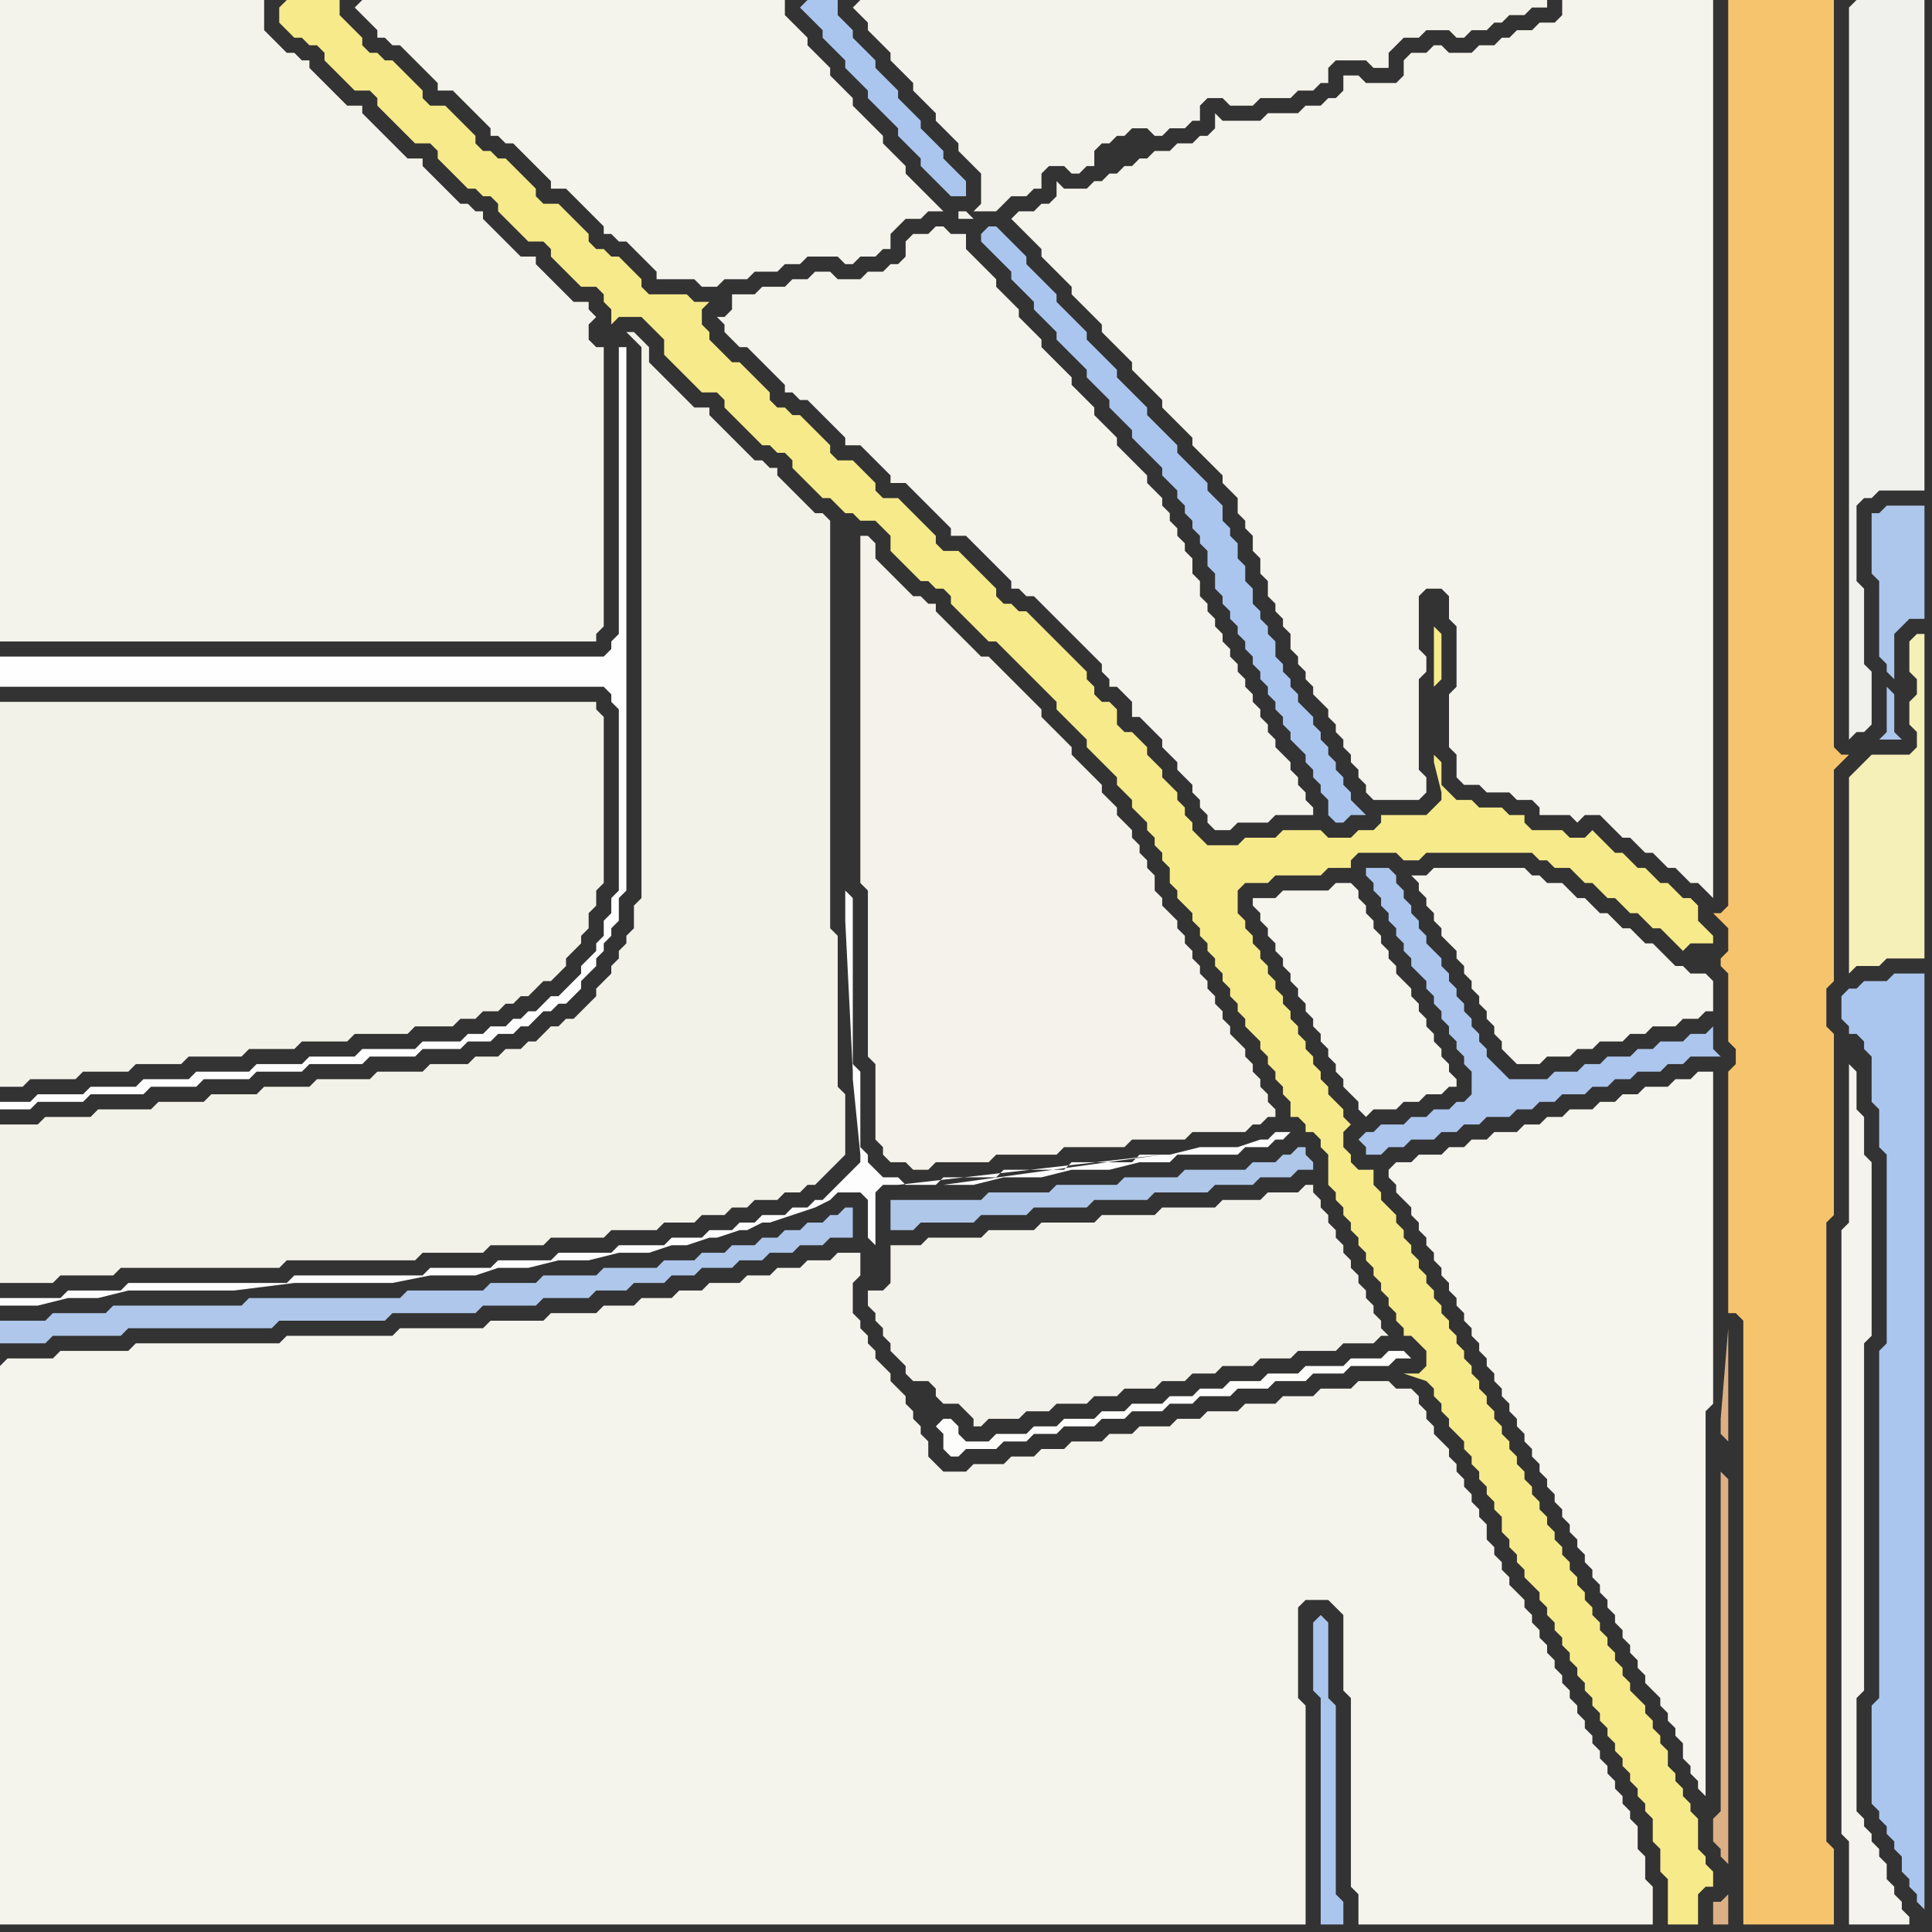 <svg width="256" height="256" xmlns="http://www.w3.org/2000/svg"><rect width="100%" height="100%" fill="#333333" stroke="none"/><script> 
var tempColor;
function hoverPath(evt){
obj = evt.target;
tempColor = obj.getAttribute("fill");
obj.setAttribute("fill","red");
//alert(tempColor);
//obj.setAttribute("stroke","red");}
function recoverPath(evt){
obj = evt.target;
obj.setAttribute("fill", tempColor);
//obj.setAttribute("stroke", tempColor);
}</script><path onmouseover="hoverPath(evt)" onmouseout="recoverPath(evt)" fill="rgb(254,254,254)" d="M  1,146l -1,0 0,1 4,0 1,-1 6,0 1,-1 7,0 1,-1 6,0 1,-1 6,0 1,-1 6,0 1,-1 7,0 1,-1 6,0 1,-1 5,0 1,-1 3,0 1,-1 2,0 1,-1 1,0 1,-1 1,-1 1,0 1,-1 1,0 2,-2 0,-1 2,-2 0,-1 1,-1 0,-1 1,-1 0,-1 1,-1 0,-3 1,-1 0,-72 -1,0 0,38 -1,1 0,1 -1,1 -80,0 0,4 80,0 1,1 0,1 1,1 0,24 -1,1 0,2 -1,1 0,2 -1,1 0,1 -1,1 -1,1 0,1 -1,1 -2,2 -1,0 -2,2 -1,0 -1,1 -1,0 -1,1 -2,0 -1,1 -2,0 -1,1 -5,0 -1,1 -7,0 -1,1 -6,0 -1,1 -6,0 -1,1 -7,0 -1,1 -6,0 -1,1 -6,0 -1,1 -6,0 -1,1Z"/>
<path onmouseover="hoverPath(evt)" onmouseout="recoverPath(evt)" fill="rgb(174,199,234)" d="M  89,167l -1,0 -1,1 -7,0 -1,1 -7,0 -1,1 -6,0 -1,1 -10,0 -1,1 -20,0 -1,1 -17,0 -1,1 -7,0 -1,1 -6,0 0,3 6,0 1,-1 9,0 1,-1 19,0 1,-1 14,0 1,-1 11,0 1,-1 7,0 1,-1 6,0 1,-1 4,0 1,-1 4,0 1,-1 3,0 1,-1 4,0 1,-1 3,0 1,-1 3,0 1,-1 3,0 1,-1 3,0 0,-4 -1,0 -1,1 -1,0 -1,1 -2,0 -1,1 -2,0 -1,1 -2,0 -1,1 -3,0 -1,1 -3,0 -1,1Z"/>
<path onmouseover="hoverPath(evt)" onmouseout="recoverPath(evt)" fill="rgb(244,243,236)" d="M  96,44l 0,0 1,1 1,1 1,0 1,1 1,1 1,1 1,1 1,1 0,1 1,0 1,1 1,0 1,1 1,1 1,1 1,1 1,1 0,1 2,0 1,1 1,1 1,1 1,1 0,1 2,0 1,1 1,1 1,1 1,1 1,1 1,1 0,1 2,0 1,1 1,1 1,1 1,1 1,1 1,1 0,1 1,0 1,1 1,0 1,1 1,1 1,1 1,1 1,1 1,1 1,1 1,1 1,1 0,1 1,1 0,1 1,0 1,1 1,1 0,2 1,0 1,1 1,1 1,1 0,1 1,1 1,1 0,1 1,1 1,1 0,1 1,1 0,1 1,1 0,1 1,1 2,0 1,-1 4,0 1,-1 5,0 0,-1 -1,-1 0,-1 -1,-1 0,-1 -1,-1 0,-1 -1,-1 -1,-1 0,-1 -1,-1 0,-1 -1,-1 0,-1 -1,-1 0,-1 -1,-1 0,-1 -1,-1 0,-1 -1,-1 0,-1 -1,-1 0,-1 -1,-1 0,-1 -1,-1 0,-1 -1,-1 0,-2 -1,-1 0,-2 -1,-1 0,-1 -1,-1 0,-1 -1,-1 0,-1 -1,-1 0,-1 -1,-1 -1,-1 0,-1 -1,-1 -1,-1 -1,-1 -1,-1 0,-1 -1,-1 -1,-1 -1,-1 0,-1 -1,-1 -1,-1 -1,-1 0,-1 -1,-1 -1,-1 -1,-1 -1,-1 0,-1 -1,-1 -2,-2 0,-1 -2,-2 -1,-1 0,-1 -1,-1 -1,-1 -1,-1 -1,-1 0,-2 -2,0 -1,-1 -1,0 -1,1 -2,0 -1,1 0,2 -1,1 -1,0 -1,1 -2,0 -1,1 -3,0 -1,-1 -2,0 -1,1 -2,0 -1,1 -3,0 -1,1 -3,0 0,2 -1,1 -1,0 1,1Z"/>
<path onmouseover="hoverPath(evt)" onmouseout="recoverPath(evt)" fill="rgb(243,242,234)" d="M  119,165l -1,0 0,5 -1,1 -2,0 0,2 1,1 0,1 1,1 0,1 1,1 0,1 1,1 1,1 0,1 1,1 2,0 1,1 0,1 1,1 2,0 1,1 1,1 0,1 1,0 1,-1 4,0 1,-1 3,0 1,-1 4,0 1,-1 3,0 1,-1 4,0 1,-1 3,0 1,-1 3,0 1,-1 4,0 1,-1 4,0 1,-1 5,0 1,-1 4,0 1,-1 1,0 -1,-1 0,-1 -1,-1 0,-1 -1,-1 0,-1 -1,-1 0,-1 -1,-1 0,-1 -1,-1 0,-1 -1,-1 0,-1 -1,-1 0,-1 -1,-1 0,-1 -1,-1 0,-1 -1,0 -1,1 -4,0 -1,1 -5,0 -1,1 -7,0 -1,1 -7,0 -1,1 -7,0 -1,1 -6,0 -1,1 -7,0 -1,1Z"/>
<path onmouseover="hoverPath(evt)" onmouseout="recoverPath(evt)" fill="rgb(253,253,252)" d="M  125,192l 1,1 1,0 1,-1 4,0 1,-1 3,0 1,-1 3,0 1,-1 4,0 1,-1 3,0 1,-1 4,0 1,-1 3,0 1,-1 4,0 1,-1 4,0 1,-1 4,0 1,-1 4,0 1,-1 5,0 1,-1 2,0 -1,-1 -2,0 -1,1 -4,0 -1,1 -5,0 -1,1 -4,0 -1,1 -4,0 -1,1 -3,0 -1,1 -3,0 -1,1 -4,0 -1,1 -3,0 -1,1 -4,0 -1,1 -3,0 -1,1 -4,0 -1,1 -3,0 -1,-1 0,-1 -1,-1 -1,0 -1,1 0,0 1,1Z"/>
<path onmouseover="hoverPath(evt)" onmouseout="recoverPath(evt)" fill="rgb(244,243,236)" d="M  135,30l 3,3 0,1 2,2 1,1 1,1 0,1 1,1 1,1 1,1 1,1 0,1 1,1 1,1 1,1 1,1 0,1 1,1 1,1 1,1 1,1 0,1 1,1 1,1 1,1 1,1 0,1 2,2 1,1 1,1 0,1 2,2 0,2 1,1 0,1 1,1 0,2 1,1 0,2 1,1 0,2 1,1 0,1 1,1 0,1 1,1 0,2 1,1 0,1 1,1 0,1 1,1 0,1 1,1 1,1 0,1 1,1 0,1 1,1 0,1 1,1 0,1 1,1 0,1 1,1 0,1 1,1 6,0 1,-1 0,-2 -1,-1 0,-12 1,-1 0,-2 -1,-1 0,-7 1,-1 2,0 1,1 0,3 1,1 0,8 -1,1 0,7 1,1 0,3 1,1 2,0 1,1 3,0 1,1 2,0 1,1 0,1 4,0 1,1 1,-1 2,0 1,1 1,1 1,1 1,0 1,1 1,1 1,0 1,1 1,1 1,0 1,1 1,1 1,0 1,1 1,1 0,-119 -20,0 0,2 -1,1 -2,0 -1,1 -2,0 -1,1 -1,0 -1,1 -2,0 -1,1 -3,0 -1,-1 -1,0 -1,1 -2,0 -1,1 0,2 -1,1 -4,0 -1,-1 -2,0 0,2 -1,1 -1,0 -1,1 -2,0 -1,1 -4,0 -1,1 -5,0 -1,-1 0,2 -1,1 -1,0 -1,1 -2,0 -1,1 -2,0 -1,1 -1,0 -1,1 -1,0 -1,1 -1,0 -1,1 -1,0 -1,1 -3,0 -1,-1 0,2 -1,1 -1,0 -1,1 -2,0 -1,1 1,1Z"/>
<path onmouseover="hoverPath(evt)" onmouseout="recoverPath(evt)" fill="rgb(245,244,237)" d="M  188,116l -1,0 1,1 0,1 1,1 0,1 1,1 0,1 1,1 0,1 1,1 1,1 0,1 1,1 0,1 1,1 0,1 1,1 0,1 1,1 0,1 1,1 0,1 1,1 0,1 1,1 1,1 3,0 1,-1 3,0 1,-1 2,0 1,-1 3,0 1,-1 2,0 1,-1 3,0 1,-1 2,0 1,-1 1,0 0,-4 -1,-1 -2,0 -1,-1 -1,0 -1,-1 -1,-1 -1,-1 -1,0 -1,-1 -1,-1 -1,0 -1,-1 -1,-1 -1,0 -1,-1 -1,-1 -1,0 -1,-1 -1,-1 -2,0 -1,-1 -1,0 -1,-1 -12,0 -1,1Z"/>
<path onmouseover="hoverPath(evt)" onmouseout="recoverPath(evt)" fill="rgb(171,198,238)" d="M  244,132l 0,3 1,1 0,1 1,0 1,1 0,1 1,1 0,6 1,1 0,5 1,1 0,25 -1,1 0,46 -1,1 0,13 1,1 0,1 1,1 0,1 1,1 0,1 1,1 0,2 1,1 0,1 1,1 0,1 1,1 0,-124 -4,0 -1,1 -3,0 -1,1 -1,0 -1,1Z"/>
<path onmouseover="hoverPath(evt)" onmouseout="recoverPath(evt)" fill="rgb(173,198,236)" d="M  251,90l 0,-6 1,-1 1,-1 2,0 0,-15 -5,0 -1,1 -1,0 0,8 1,1 0,10 1,1 0,1 1,1 -1,1 0,6 -1,1 3,0 -1,-1 0,-5 -1,-1 1,-1Z"/>
<path onmouseover="hoverPath(evt)" onmouseout="recoverPath(evt)" fill="rgb(244,243,235)" d="M  0,21l 0,64 79,0 0,-1 1,-1 0,-37 -1,0 -1,-1 0,-2 1,-1 -1,-1 0,-1 -2,0 -1,-1 -1,-1 -2,-2 -1,-1 0,-1 -2,0 -1,-1 -1,-1 -1,-1 -1,-1 -1,-1 0,-1 -1,0 -1,-1 -1,0 -1,-1 -1,-1 -1,-1 -1,-1 -1,-1 0,-1 -2,0 -1,-1 -1,-1 -1,-1 -1,-1 -1,-1 -1,-1 0,-1 -2,0 -1,-1 -1,-1 -1,-1 -1,-1 -1,-1 0,-1 -1,0 -1,-1 -1,0 -1,-1 -1,-1 -1,-1 0,-4 -35,0Z"/>
<path onmouseover="hoverPath(evt)" onmouseout="recoverPath(evt)" fill="rgb(243,242,233)" d="M  0,95l 0,49 3,0 1,-1 6,0 1,-1 6,0 1,-1 6,0 1,-1 7,0 1,-1 6,0 1,-1 6,0 1,-1 7,0 1,-1 5,0 1,-1 2,0 1,-1 2,0 1,-1 1,0 1,-1 1,0 1,-1 1,-1 1,0 1,-1 1,-1 0,-1 1,-1 1,-1 0,-1 1,-1 0,-2 1,-1 0,-2 1,-1 0,-22 -1,-1 0,-1 -79,0Z"/>
<path onmouseover="hoverPath(evt)" onmouseout="recoverPath(evt)" fill="rgb(243,242,233)" d="M  0,151l 0,19 7,0 1,-1 7,0 1,-1 21,0 1,-1 17,0 1,-1 8,0 1,-1 7,0 1,-1 7,0 1,-1 6,0 1,-1 4,0 1,-1 3,0 1,-1 2,0 1,-1 3,0 1,-1 2,0 1,-1 1,0 1,-1 1,-1 1,-1 1,-1 0,-8 -1,-1 0,-20 -1,-1 0,-54 -1,-1 -1,0 -1,-1 -1,-1 -1,-1 -1,-1 -1,-1 0,-1 -1,0 -1,-1 -1,0 -1,-1 -1,-1 -1,-1 -1,-1 -1,-1 -1,-1 0,-1 -2,0 -1,-1 -1,-1 -1,-1 -1,-1 -1,-1 -1,-1 0,-2 -1,-1 -1,-1 -1,0 2,2 0,73 -1,1 0,3 -1,1 0,1 -1,1 0,1 -1,1 0,1 -1,1 -1,1 0,1 -3,3 -1,0 -1,1 -1,0 -1,1 -1,1 -1,0 -1,1 -2,0 -1,1 -3,0 -1,1 -5,0 -1,1 -6,0 -1,1 -7,0 -1,1 -6,0 -1,1 -6,0 -1,1 -6,0 -1,1 -7,0 -1,1 -6,0 -1,1 -5,0Z"/>
<path onmouseover="hoverPath(evt)" onmouseout="recoverPath(evt)" fill="rgb(244,243,236)" d="M  0,181l 0,74 173,0 0,-29 -1,-1 0,-12 1,-1 3,0 1,1 1,1 0,10 1,1 0,25 1,1 0,4 39,0 0,-5 -1,-1 0,-3 -1,-1 0,-3 -1,-1 0,-1 -1,-1 0,-1 -1,-1 0,-1 -1,-1 0,-1 -1,-1 0,-1 -1,-1 0,-1 -1,-1 0,-1 -1,-1 0,-1 -1,-1 0,-1 -1,-1 0,-1 -1,-1 0,-1 -1,-1 0,-1 -1,-1 0,-1 -1,-1 0,-1 -1,-1 0,-1 -1,-1 -1,-1 0,-1 -1,-1 0,-1 -1,-1 0,-1 -1,-1 0,-2 -1,-1 0,-1 -1,-1 0,-1 -1,-1 0,-1 -1,-1 0,-1 -1,-1 0,-1 -1,-1 -1,-1 0,-1 -1,-1 0,-1 -1,-1 0,-1 -1,-1 -2,0 -1,-1 -4,0 -1,1 -4,0 -1,1 -4,0 -1,1 -4,0 -1,1 -4,0 -1,1 -3,0 -1,1 -4,0 -1,1 -3,0 -1,1 -4,0 -1,1 -3,0 -1,1 -3,0 -1,1 -4,0 -1,1 -3,0 -1,-1 -1,-1 0,-2 -1,-1 0,-1 -1,-1 0,-1 -1,-1 0,-1 -1,-1 -1,-1 0,-1 -1,-1 -1,-1 0,-1 -1,-1 0,-1 -1,-1 0,-1 -1,-1 0,-4 1,-1 0,-3 -3,0 -1,1 -3,0 -1,1 -3,0 -1,1 -3,0 -1,1 -4,0 -1,1 -3,0 -1,1 -4,0 -1,1 -4,0 -1,1 -6,0 -1,1 -7,0 -1,1 -11,0 -1,1 -14,0 -1,1 -19,0 -1,1 -9,0 -1,1 -6,0 -1,1Z"/>
<path onmouseover="hoverPath(evt)" onmouseout="recoverPath(evt)" fill="rgb(246,234,139)" d="M  37,1l 0,2 1,1 1,1 1,0 1,1 1,0 1,1 0,1 1,1 1,1 1,1 1,1 2,0 1,1 0,1 1,1 2,2 1,1 1,1 2,0 1,1 0,1 1,1 1,1 1,1 1,1 1,0 1,1 1,0 1,1 0,1 1,1 1,1 1,1 1,1 2,0 1,1 0,1 1,1 1,1 1,1 1,1 2,0 1,1 0,1 1,1 0,2 1,-1 3,0 1,1 1,1 1,1 0,2 1,1 1,1 1,1 1,1 1,1 2,0 1,1 0,1 1,1 1,1 1,1 1,1 1,1 1,0 1,1 1,0 1,1 0,1 1,1 1,1 1,1 1,1 1,0 1,1 1,1 1,0 1,1 2,0 1,1 1,1 0,2 1,1 1,1 1,1 1,1 1,0 1,1 1,0 1,1 0,1 1,1 1,1 1,1 1,1 1,1 1,0 1,1 1,1 1,1 1,1 1,1 1,1 2,2 0,1 1,1 1,1 1,1 1,1 0,1 3,3 1,1 0,1 1,1 1,1 0,1 1,1 1,1 0,1 1,1 0,1 1,1 0,1 1,1 0,2 1,1 0,1 1,1 1,1 0,1 1,1 0,1 1,1 0,1 1,1 0,1 1,1 0,1 1,1 0,1 1,1 0,1 1,1 0,1 1,1 1,1 0,1 1,1 0,1 1,1 0,1 1,1 0,1 1,1 0,2 1,0 1,1 0,1 1,0 1,1 0,1 1,1 0,4 1,1 0,1 1,1 0,1 1,1 0,1 1,1 0,1 1,1 0,1 1,1 0,1 1,1 0,1 1,1 0,1 1,1 0,1 1,1 0,1 1,0 1,1 1,1 0,2 -1,1 -2,0 3,1 0,0 1,1 0,1 1,1 0,1 1,1 0,1 1,1 1,1 0,1 1,1 0,1 1,1 0,1 1,1 0,1 1,1 0,1 1,1 0,2 1,1 0,1 1,1 0,1 1,1 0,1 1,1 1,1 0,1 1,1 0,1 1,1 0,1 1,1 0,1 1,1 0,1 1,1 0,1 1,1 0,1 1,1 0,1 1,1 0,1 1,1 0,1 1,1 0,1 1,1 0,1 1,1 0,1 1,1 0,1 1,1 0,1 1,1 0,3 1,1 0,3 1,1 0,6 4,0 0,-4 1,-1 1,0 0,-2 -1,-1 0,-1 -1,-1 0,-4 -1,-1 0,-1 -1,-1 0,-1 -1,-1 0,-1 -1,-1 0,-2 -1,-1 0,-1 -1,-1 0,-1 -1,-1 0,-1 -1,-1 -1,-1 0,-1 -1,-1 0,-1 -1,-1 0,-1 -1,-1 0,-1 -1,-1 0,-1 -1,-1 0,-1 -1,-1 0,-1 -1,-1 0,-1 -1,-1 0,-1 -1,-1 0,-1 -1,-1 0,-1 -1,-1 0,-1 -1,-1 0,-1 -1,-1 0,-1 -1,-1 0,-1 -1,-1 0,-1 -1,-1 0,-1 -1,-1 0,-1 -1,-1 0,-1 -1,-1 0,-1 -1,-1 0,-1 -1,-1 0,-1 -1,-1 0,-1 -1,-1 0,-1 -1,-1 0,-1 -1,-1 0,-1 -1,-1 0,-1 -1,-1 0,-1 -1,-1 0,-1 -1,-1 0,-1 -1,-1 0,-1 -1,-1 0,-1 -1,-1 -1,-1 0,-1 -1,-1 0,-2 -2,0 -1,-1 0,-1 -1,-1 0,-2 1,-1 -1,-1 0,-1 -1,-1 -1,-1 0,-1 -1,-1 0,-1 -1,-1 0,-1 -1,-1 0,-1 -1,-1 0,-1 -1,-1 0,-1 -1,-1 0,-1 -1,-1 0,-1 -1,-1 0,-1 -1,-1 0,-1 -1,-1 0,-1 -1,-1 0,-1 -1,-1 0,-3 1,-1 3,0 1,-1 6,0 1,-1 3,0 0,-1 1,-1 5,0 1,1 2,0 1,-1 14,0 1,1 1,0 1,1 2,0 1,1 1,1 1,0 1,1 1,1 1,0 1,1 1,1 1,0 1,1 1,1 1,0 1,1 1,1 1,1 1,-1 3,0 0,-1 -1,-1 0,0 -1,-1 0,-2 -1,-1 -1,0 -1,-1 -1,-1 -1,0 -1,-1 -1,-1 -1,0 -1,-1 -1,-1 -1,0 -1,-1 -1,-1 -1,-1 -1,1 -2,0 -1,-1 -4,0 -1,-1 0,-1 -2,0 -1,-1 -3,0 -1,-1 -2,0 -1,-1 -1,-1 0,-3 -1,-1 0,-9 1,-1 0,-6 -1,-1 0,18 1,4 0,1 -2,2 -6,0 0,1 -1,1 -2,0 -1,1 -3,0 -1,-1 -5,0 -1,1 -4,0 -1,1 -4,0 -1,-1 -1,-1 0,-1 -1,-1 0,-1 -1,-1 0,-1 -1,-1 -1,-1 0,-1 -1,-1 -1,-1 0,-1 -1,-1 -1,-1 -1,0 -1,-1 0,-2 -1,-1 -1,0 -1,-1 0,-1 -1,-1 0,-1 -1,-1 -1,-1 -1,-1 -1,-1 -1,-1 -1,-1 -1,-1 -1,-1 -1,0 -1,-1 -1,0 -1,-1 0,-1 -1,-1 -1,-1 -1,-1 -1,-1 -1,-1 -2,0 -1,-1 0,-1 -1,-1 -1,-1 -1,-1 -1,-1 -1,-1 -2,0 -1,-1 0,-1 -1,-1 -1,-1 -1,-1 -2,0 -1,-1 0,-1 -1,-1 -1,-1 -1,-1 -1,-1 -1,0 -1,-1 -1,0 -1,-1 0,-1 -1,-1 -1,-1 -1,-1 -1,-1 -1,0 -1,-1 -1,-1 -1,-1 0,-1 -1,-1 0,-2 1,-1 -2,0 -1,-1 -5,0 -1,-1 0,-1 -1,-1 -1,-1 -1,-1 -1,0 -1,-1 -1,0 -1,-1 0,-1 -1,-1 -1,-1 -1,-1 -1,-1 -2,0 -1,-1 0,-1 -1,-1 -1,-1 -1,-1 -1,-1 -1,0 -1,-1 -1,0 -1,-1 0,-1 -1,-1 -1,-1 -1,-1 -1,-1 -2,0 -1,-1 0,-1 -1,-1 -1,-1 -1,-1 -1,-1 -1,0 -1,-1 -1,0 -1,-1 0,-1 -1,-1 -1,-1 -1,-1 0,-2 -7,0 -1,1Z"/>
<path onmouseover="hoverPath(evt)" onmouseout="recoverPath(evt)" fill="rgb(244,243,236)" d="M  47,1l 1,1 1,1 1,1 0,1 1,0 1,1 1,0 1,1 1,1 1,1 1,1 1,1 0,1 2,0 1,1 1,1 1,1 2,2 0,1 1,0 1,1 1,0 5,5 0,1 2,0 1,1 1,1 1,1 1,1 1,1 0,1 1,0 1,1 1,0 1,1 1,1 1,1 1,1 0,1 5,0 1,1 2,0 1,-1 3,0 1,-1 3,0 1,-1 2,0 1,-1 4,0 1,1 1,0 1,-1 2,0 1,-1 1,0 0,-2 1,-1 1,-1 2,0 1,-1 2,0 -1,-1 0,0 -1,-1 -1,-1 -1,-1 -1,-1 0,-1 -1,-1 -1,-1 -1,-1 0,-1 -1,-1 -2,-2 -1,-1 0,-1 -1,-1 -1,-1 -1,-1 0,-1 -1,-1 -2,-2 0,-1 -1,-1 -1,-1 -1,-1 0,-2 -56,0 -1,1Z"/>
<path onmouseover="hoverPath(evt)" onmouseout="recoverPath(evt)" fill="rgb(171,198,238)" d="M  106,1l 0,0 1,1 1,1 1,1 0,1 1,1 1,1 1,1 0,1 3,3 0,1 1,1 1,1 1,1 1,1 0,1 1,1 1,1 1,1 0,1 1,1 3,3 2,0 0,-2 -1,-1 0,0 -1,-1 -1,-1 0,-1 -1,-1 -1,-1 -1,-1 0,-1 -1,-1 -1,-1 -1,-1 0,-1 -1,-1 -1,-1 -1,-1 0,-1 -1,-1 -1,-1 -1,-1 0,-1 -1,-1 -1,-1 0,-2 -4,0 -1,1Z"/>
<path onmouseover="hoverPath(evt)" onmouseout="recoverPath(evt)" fill="rgb(244,243,235)" d="M  113,1l 0,0 1,1 1,1 0,1 1,1 1,1 1,1 0,1 1,1 1,1 1,1 0,1 1,1 1,1 1,1 0,1 1,1 2,2 0,1 1,1 1,1 1,1 0,4 -1,1 3,0 1,-1 1,-1 2,0 1,-1 1,0 0,-2 1,-1 2,0 1,1 1,0 1,-1 1,0 0,-2 1,-1 1,0 1,-1 1,0 1,-1 2,0 1,1 1,0 1,-1 2,0 1,-1 1,0 0,-2 1,-1 2,0 1,1 3,0 1,-1 4,0 1,-1 2,0 1,-1 1,0 0,-2 1,-1 4,0 1,1 2,0 0,-2 1,-1 1,-1 2,0 1,-1 3,0 1,1 1,0 1,-1 2,0 1,-1 1,0 1,-1 2,0 1,-1 2,0 0,-1 -91,0 -1,1 16,28 -1,-1 -1,0 0,1 2,0 -16,-28Z"/>
<path onmouseover="hoverPath(evt)" onmouseout="recoverPath(evt)" fill="rgb(244,242,234)" d="M  116,74l 0,-2 -1,-1 -1,0 0,46 1,1 0,22 1,1 0,10 1,1 0,1 1,1 2,0 1,1 2,0 1,-1 7,0 1,-1 8,0 1,-1 8,0 1,-1 7,0 1,-1 7,0 1,-1 1,0 1,-1 1,0 0,-1 -1,-1 0,-1 -1,-1 0,-1 -1,-1 0,-1 -1,-1 0,-1 -1,-1 -1,-1 0,-1 -1,-1 0,-1 -1,-1 0,-1 -1,-1 0,-1 -1,-1 0,-1 -1,-1 0,-1 -1,-1 0,-1 -1,-1 0,-1 -1,-1 -1,-1 0,-1 -1,-1 0,-2 -1,-1 0,-1 -1,-1 0,-1 -1,-1 0,-1 -1,-1 -1,-1 0,-1 -1,-1 -1,-1 0,-1 -2,-2 -1,-1 -1,-1 0,-1 -1,-1 -1,-1 -1,-1 -1,-1 0,-1 -1,-1 -1,-1 -1,-1 -1,-1 -1,-1 -1,-1 -1,-1 -1,0 -1,-1 -1,-1 -1,-1 -1,-1 -1,-1 -1,-1 0,-1 -1,0 -1,-1 -1,0 -1,-1 -1,-1 -1,-1 -1,-1 -1,-1Z"/>
<path onmouseover="hoverPath(evt)" onmouseout="recoverPath(evt)" fill="rgb(171,198,238)" d="M  131,30l 0,0 -1,1 0,1 1,1 1,1 1,1 1,1 0,1 1,1 1,1 1,1 0,1 1,1 1,1 1,1 0,1 1,1 1,1 1,1 1,1 0,1 1,1 1,1 1,1 0,1 2,2 1,1 0,1 1,1 1,1 1,1 1,1 0,1 1,1 1,1 0,1 1,1 0,1 1,1 0,1 1,1 0,1 1,1 0,2 1,1 0,2 1,1 0,1 1,1 0,1 1,1 0,1 1,1 0,1 1,1 0,1 1,1 0,1 1,1 0,1 1,1 0,1 1,1 0,1 1,1 0,1 1,1 1,1 0,1 1,1 0,1 1,1 0,1 1,1 0,2 1,1 1,0 1,-1 2,0 -1,-1 0,0 -1,-1 0,-1 -1,-1 0,-1 -1,-1 0,-1 -1,-1 0,-1 -1,-1 0,-1 -1,-1 0,-1 -1,-1 -1,-1 0,-1 -1,-1 0,-1 -1,-1 0,-1 -1,-1 0,-2 -1,-1 0,-1 -1,-1 0,-1 -1,-1 0,-2 -1,-1 0,-2 -1,-1 0,-2 -1,-1 0,-1 -1,-1 0,-2 -1,-1 -1,-1 0,-1 -1,-1 -1,-1 -1,-1 -1,-1 0,-1 -1,-1 -1,-1 -1,-1 -1,-1 0,-1 -4,-4 0,-1 -4,-4 0,-1 -1,-1 -1,-1 -1,-1 -1,-1 0,-1 -1,-1 -1,-1 -1,-1 -1,-1 0,-1 -1,-1 -1,-1 -1,-1 -1,-1Z"/>
<path onmouseover="hoverPath(evt)" onmouseout="recoverPath(evt)" fill="rgb(253,253,253)" d="M  154,153l -3,0 -1,1 -8,0 -1,1 -8,0 -1,1 -7,0 -1,1 -4,0 -1,-1 -2,0 -1,-1 -1,-1 0,-1 -1,-1 0,-10 -1,-1 0,-22 -1,-1 0,4 1,20 0,1 1,10 0,1 -1,1 -1,1 -1,1 -1,1 -1,1 -1,0 -1,1 -2,0 -1,1 -3,0 -1,1 -2,0 -1,1 -3,0 -1,1 -4,0 -1,1 -6,0 -1,1 -7,0 -1,1 -7,0 -1,1 -8,0 -1,1 -17,0 -1,1 -21,0 -1,1 -7,0 -1,1 -8,0 0,1 5,0 4,-1 4,0 4,-1 14,0 8,-1 13,0 5,-1 6,0 3,-1 4,0 4,-1 4,0 4,-1 4,0 3,-1 2,0 3,-1 1,0 3,-1 1,0 2,-1 1,0 3,-1 3,-1 2,-1 1,-1 3,0 1,1 0,5 1,1 0,-7 1,-1 2,0 35,-4 -29,4 4,0 4,-1 5,0 4,-1 5,0 4,-1 4,0 1,-1 8,0 1,-1 3,0 1,-1 1,0 1,-1 -2,0 -1,1 -1,0 -3,1 -5,0 -4,1Z"/>
<path onmouseover="hoverPath(evt)" onmouseout="recoverPath(evt)" fill="rgb(245,244,237)" d="M  166,119l 0,1 1,1 0,1 1,1 0,1 1,1 0,1 1,1 0,1 1,1 0,1 1,1 0,1 1,1 0,1 1,1 0,1 1,1 0,1 1,1 0,1 1,1 0,1 1,1 0,1 1,1 1,1 0,1 1,1 1,-1 3,0 1,-1 2,0 1,-1 2,0 1,-1 1,0 0,-1 -1,-1 0,-1 -1,-1 0,-1 -1,-1 0,-1 -1,-1 0,-1 -1,-1 0,-1 -1,-1 0,-1 -1,-1 -1,-1 0,-1 -1,-1 0,-1 -1,-1 0,-1 -1,-1 0,-1 -1,-1 0,-1 -1,-1 0,-1 -1,-1 -2,0 -1,1 -6,0 -1,1Z"/>
<path onmouseover="hoverPath(evt)" onmouseout="recoverPath(evt)" fill="rgb(175,199,233)" d="M  167,154l -1,0 -1,1 -8,0 -1,1 -7,0 -1,1 -8,0 -1,1 -8,0 -1,1 -12,0 0,4 3,0 1,-1 7,0 1,-1 6,0 1,-1 7,0 1,-1 7,0 1,-1 7,0 1,-1 5,0 1,-1 4,0 1,-1 2,0 0,-1 -1,-1 0,-1 -1,0 -1,1 -1,0 -1,1Z"/>
<path onmouseover="hoverPath(evt)" onmouseout="recoverPath(evt)" fill="rgb(171,198,238)" d="M  174,215l 0,9 1,1 0,30 3,0 0,-3 -1,-1 0,-25 -1,-1 0,-10 -1,-1 -1,1Z"/>
<path onmouseover="hoverPath(evt)" onmouseout="recoverPath(evt)" fill="rgb(172,198,237)" d="M  180,151l 0,0 1,1 0,1 2,0 1,-1 2,0 1,-1 3,0 1,-1 2,0 1,-1 2,0 1,-1 3,0 1,-1 2,0 1,-1 2,0 1,-1 3,0 1,-1 2,0 1,-1 2,0 1,-1 3,0 1,-1 2,0 1,-1 4,0 -1,-1 0,-3 -1,1 -2,0 -1,1 -3,0 -1,1 -2,0 -1,1 -3,0 -1,1 -2,0 -1,1 -3,0 -1,1 -5,0 -1,-1 -1,-1 -1,-1 0,-1 -1,-1 0,-1 -1,-1 0,-1 -1,-1 0,-1 -1,-1 0,-1 -1,-1 0,-1 -1,-1 0,-1 -1,-1 -1,-1 0,-1 -1,-1 0,-1 -1,-1 0,-1 -1,-1 0,-1 -1,-1 0,-1 -1,-1 -3,0 0,1 1,1 0,1 1,1 0,1 1,1 0,1 1,1 0,1 1,1 0,1 1,1 0,1 1,1 1,1 0,1 1,1 0,1 1,1 0,1 1,1 0,1 1,1 0,1 1,1 0,1 1,1 0,3 -1,1 -1,0 -1,1 -2,0 -1,1 -2,0 -1,1 -3,0 -1,1 -1,0 -1,1Z"/>
<path onmouseover="hoverPath(evt)" onmouseout="recoverPath(evt)" fill="rgb(245,244,237)" d="M  184,155l 0,1 1,1 0,1 1,1 1,1 0,1 1,1 0,1 1,1 0,1 1,1 0,1 1,1 0,1 1,1 0,1 1,1 0,1 1,1 0,1 1,1 0,1 1,1 0,1 1,1 0,1 1,1 0,1 1,1 0,1 1,1 0,1 1,1 0,1 1,1 0,1 1,1 0,1 1,1 0,1 1,1 0,1 1,1 0,1 1,1 0,1 1,1 0,1 1,1 0,1 1,1 0,1 1,1 0,1 1,1 0,1 1,1 0,1 1,1 0,1 1,1 0,1 1,1 0,1 1,1 0,1 1,1 0,1 1,1 1,1 0,1 1,1 0,1 1,1 0,1 1,1 0,2 1,1 0,1 1,1 0,1 1,1 0,-51 1,-1 0,-44 -2,0 -1,1 -2,0 -1,1 -3,0 -1,1 -2,0 -1,1 -2,0 -1,1 -3,0 -1,1 -2,0 -1,1 -2,0 -1,1 -3,0 -1,1 -2,0 -1,1 -2,0 -1,1 -3,0 -1,1 -2,0 -1,1Z"/>
<path onmouseover="hoverPath(evt)" onmouseout="recoverPath(evt)" fill="rgb(220,176,132)" d="M  229,191l 0,-15 -1,12 0,2 1,1 -1,4 0,45 -1,1 0,3 1,1 0,1 1,1 0,4 -1,1 -1,0 0,3 2,0 0,-59 -1,-1 1,-4Z"/>
<path onmouseover="hoverPath(evt)" onmouseout="recoverPath(evt)" fill="rgb(246,196,109)" d="M  230,0l -1,0 0,120 -1,1 -1,0 1,1 0,0 1,1 0,3 -1,1 0,1 1,1 0,9 1,1 0,2 -1,1 0,32 1,0 1,1 0,80 12,0 0,-10 -1,-1 0,-82 1,-1 0,-24 -1,-1 0,-5 1,-1 0,-28 1,-1 1,-1 -1,0 -1,-1 0,-99 -13,0 -3,127 0,0 3,-127Z"/>
<path onmouseover="hoverPath(evt)" onmouseout="recoverPath(evt)" fill="rgb(240,241,237)" d="M  245,1l 0,97 1,-1 1,0 1,-1 0,-7 -1,-1 0,-10 -1,-1 0,-10 1,-1 1,0 1,-1 6,0 0,-65 -9,0 -1,1Z"/>
<path onmouseover="hoverPath(evt)" onmouseout="recoverPath(evt)" fill="rgb(244,243,237)" d="M  245,141l 0,21 -1,1 0,80 1,1 0,11 8,0 0,-1 -1,-1 0,-1 -1,-1 0,-1 -1,-1 0,-2 -1,-1 0,-1 -1,-1 0,-1 -1,-1 0,-1 -1,-1 0,-15 1,-1 0,-46 1,-1 0,-23 -1,-1 0,-5 -1,-1 0,-5 -1,-1Z"/>
<path onmouseover="hoverPath(evt)" onmouseout="recoverPath(evt)" fill="rgb(245,239,184)" d="M  247,101l 0,0 -1,1 -1,1 0,26 1,-1 3,0 1,-1 5,0 0,-43 -1,0 -1,1 0,4 1,1 0,2 -1,1 0,3 1,1 0,2 -1,1 -5,0 -1,1Z"/>
</svg>